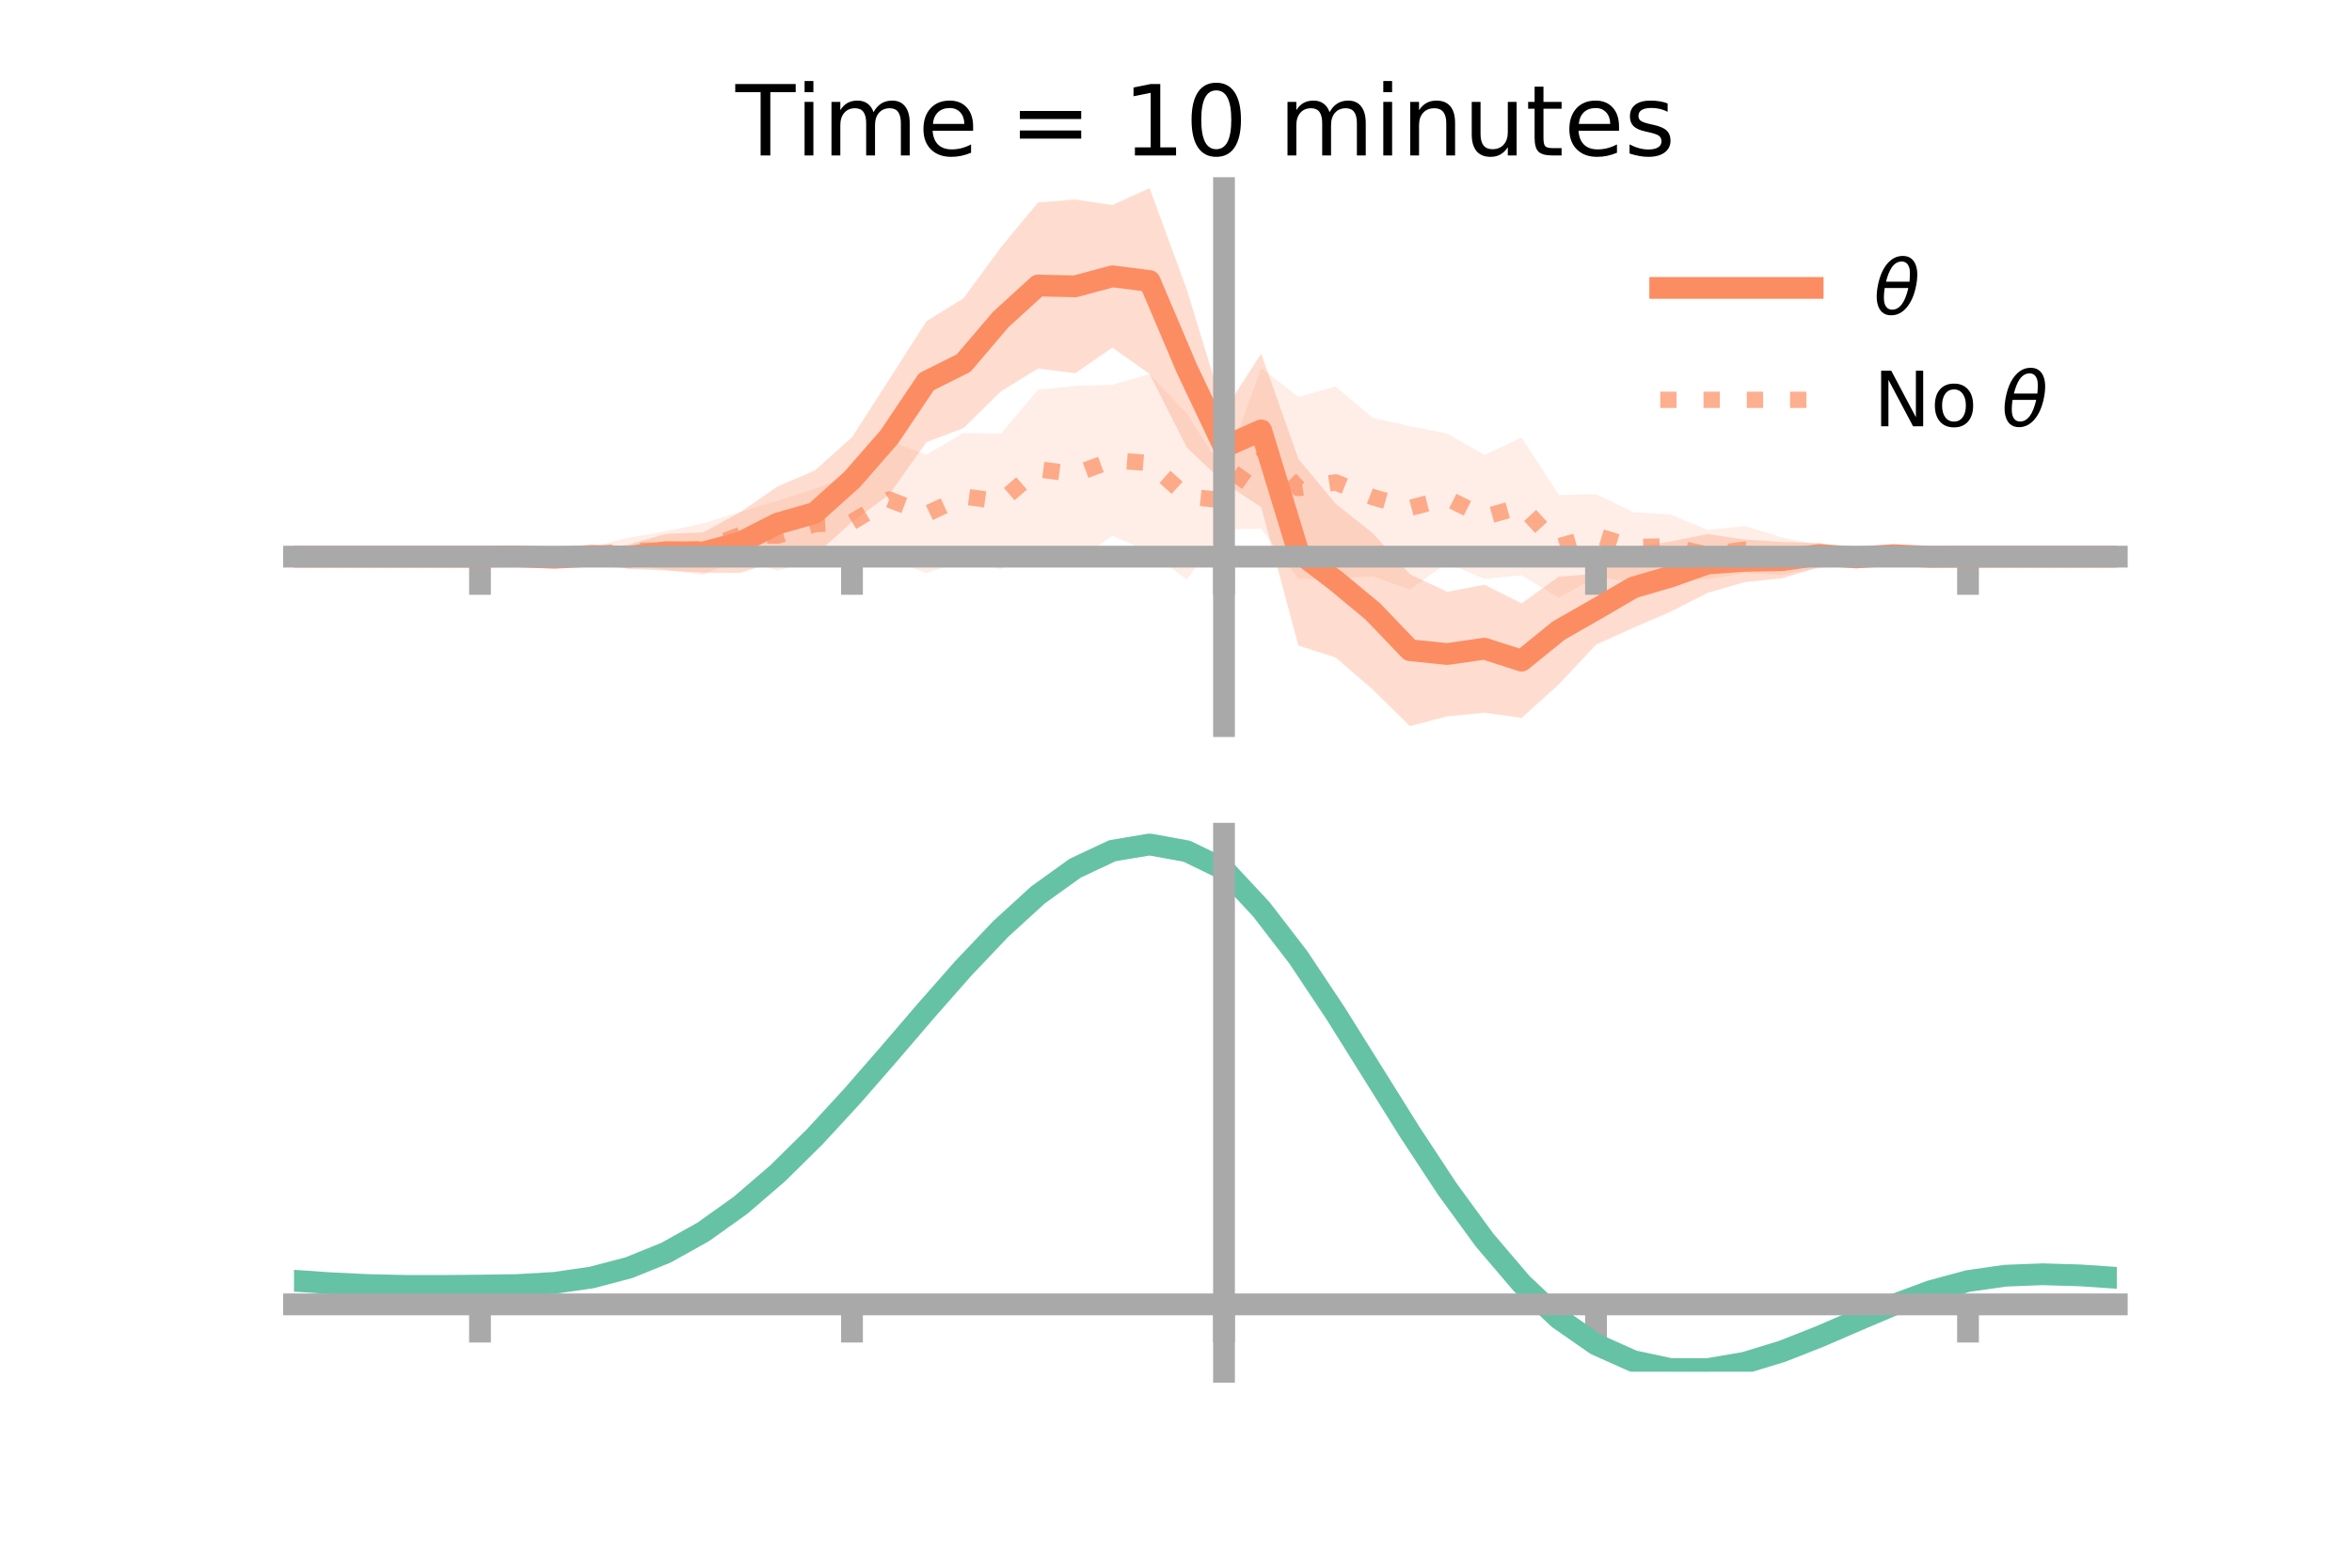<?xml version="1.0" encoding="utf-8" standalone="no"?>
<!DOCTYPE svg PUBLIC "-//W3C//DTD SVG 1.1//EN"
  "http://www.w3.org/Graphics/SVG/1.1/DTD/svg11.dtd">
<!-- Created with matplotlib (https://matplotlib.org/) -->
<svg height="144pt" version="1.1" viewBox="0 0 216 144" width="216pt" xmlns="http://www.w3.org/2000/svg" xmlns:xlink="http://www.w3.org/1999/xlink">
 <defs>
  <style type="text/css">
*{stroke-linecap:butt;stroke-linejoin:round;}
  </style>
 </defs>
 <g id="figure_1">
  <g id="patch_1">
   <path d="M 0 144 
L 216 144 
L 216 0 
L 0 0 
z
" style="fill:none;"/>
  </g>
  <g id="axes_1">
   <g id="patch_2">
    <path d="M 27 66.698 
L 194.4 66.698 
L 194.4 17.28 
L 27 17.28 
z
" style="fill:none;"/>
   </g>
   <g id="PolyCollection_1">
    <path clip-path="url(#pe9cac42434)" d="M 27 51.131 
L 27 51.131 
L 30.416 51.131 
L 33.833 51.131 
L 37.249 51.131 
L 40.665 51.131 
L 44.082 51.131 
L 47.498 50.943 
L 50.914 50.931 
L 54.331 50.495 
L 57.747 50.009 
L 61.163 49.041 
L 64.58 48.901 
L 67.996 47.044 
L 71.412 44.676 
L 74.829 43.22 
L 78.245 40.161 
L 81.661 34.856 
L 85.078 29.506 
L 88.494 27.388 
L 91.91 22.726 
L 95.327 18.599 
L 98.743 18.327 
L 102.159 18.833 
L 105.576 17.28 
L 108.992 26.594 
L 112.408 37.781 
L 115.824 32.487 
L 119.241 42.147 
L 122.657 46.27 
L 126.073 48.983 
L 129.49 52.752 
L 132.906 54.357 
L 136.322 53.705 
L 139.739 55.419 
L 143.155 52.965 
L 146.571 52.709 
L 149.988 50.268 
L 153.404 49.739 
L 156.82 49.052 
L 160.237 49.565 
L 163.653 49.781 
L 167.069 49.869 
L 170.486 50.53 
L 173.902 50.567 
L 177.318 51.01 
L 180.735 51.131 
L 184.151 51.131 
L 187.567 51.131 
L 190.984 51.131 
L 194.4 51.131 
L 194.4 51.131 
L 194.4 51.131 
L 190.984 51.131 
L 187.567 51.131 
L 184.151 51.131 
L 180.735 51.132 
L 177.318 51.289 
L 173.902 51.42 
L 170.486 51.88 
L 167.069 52.084 
L 163.653 53.124 
L 160.237 53.467 
L 156.82 54.459 
L 153.404 56.2 
L 149.988 57.67 
L 146.571 59.218 
L 143.155 62.862 
L 139.739 65.944 
L 136.322 65.468 
L 132.906 65.8 
L 129.49 66.698 
L 126.073 63.344 
L 122.657 60.391 
L 119.241 59.301 
L 115.824 46.584 
L 112.408 44.335 
L 108.992 41.11 
L 105.576 34.35 
L 102.159 31.931 
L 98.743 34.278 
L 95.327 33.856 
L 91.91 35.962 
L 88.494 39.319 
L 85.078 40.618 
L 81.661 45.429 
L 78.245 47.944 
L 74.829 51.012 
L 71.412 51.506 
L 67.996 52.62 
L 64.58 52.601 
L 61.163 52.404 
L 57.747 52.261 
L 54.331 51.624 
L 50.914 51.536 
L 47.498 51.273 
L 44.082 51.131 
L 40.665 51.131 
L 37.249 51.131 
L 33.833 51.131 
L 30.416 51.131 
L 27 51.131 
z
" style="fill:#fc8d62;fill-opacity:0.3;"/>
   </g>
   <g id="PolyCollection_2">
    <path clip-path="url(#pe9cac42434)" d="M 27 51.131 
L 27 51.131 
L 30.416 51.131 
L 33.833 51.131 
L 37.249 51.131 
L 40.665 51.131 
L 44.082 51.131 
L 47.498 51.002 
L 50.914 50.502 
L 54.331 50.24 
L 57.747 49.379 
L 61.163 48.803 
L 64.58 48.066 
L 67.996 47.021 
L 71.412 45.985 
L 74.829 44.892 
L 78.245 43.682 
L 81.661 40.466 
L 85.078 41.776 
L 88.494 39.765 
L 91.91 39.841 
L 95.327 35.792 
L 98.743 35.447 
L 102.159 35.337 
L 105.576 34.375 
L 108.992 37.979 
L 112.408 43.289 
L 115.824 33.802 
L 119.241 36.463 
L 122.657 35.5 
L 126.073 38.388 
L 129.49 39.15 
L 132.906 39.833 
L 136.322 41.788 
L 139.739 40.179 
L 143.155 45.47 
L 146.571 45.392 
L 149.988 47.039 
L 153.404 47.264 
L 156.82 48.671 
L 160.237 48.31 
L 163.653 49.37 
L 167.069 50.08 
L 170.486 50.408 
L 173.902 50.531 
L 177.318 51.052 
L 180.735 51.131 
L 184.151 51.131 
L 187.567 51.131 
L 190.984 51.131 
L 194.4 51.131 
L 194.4 51.131 
L 194.4 51.131 
L 190.984 51.131 
L 187.567 51.131 
L 184.151 51.131 
L 180.735 51.131 
L 177.318 51.245 
L 173.902 51.626 
L 170.486 51.819 
L 167.069 52.213 
L 163.653 52.809 
L 160.237 52.663 
L 156.82 53.221 
L 153.404 53.109 
L 149.988 53.46 
L 146.571 53.007 
L 143.155 54.9 
L 139.739 52.841 
L 136.322 53.176 
L 132.906 51.694 
L 129.49 54.163 
L 126.073 52.949 
L 122.657 53.115 
L 119.241 53.199 
L 115.824 48.555 
L 112.408 48.627 
L 108.992 53.235 
L 105.576 50.69 
L 102.159 49.212 
L 98.743 51.634 
L 95.327 50.421 
L 91.91 52.273 
L 88.494 51.449 
L 85.078 52.655 
L 81.661 51.308 
L 78.245 52.215 
L 74.829 51.407 
L 71.412 52.422 
L 67.996 51.262 
L 64.58 52.795 
L 61.163 52.362 
L 57.747 51.784 
L 54.331 51.686 
L 50.914 51.575 
L 47.498 51.238 
L 44.082 51.131 
L 40.665 51.131 
L 37.249 51.131 
L 33.833 51.131 
L 30.416 51.131 
L 27 51.131 
z
" style="fill:#fc8d62;fill-opacity:0.15;"/>
   </g>
   <g id="matplotlib.axis_1">
    <g id="xtick_1">
     <g id="line2d_1">
      <defs>
       <path d="M 0 0 
L 0 3.5 
" id="m1a876046a3" style="stroke:#a9a9a9;stroke-width:2;"/>
      </defs>
      <g>
       <use style="fill:#a9a9a9;stroke:#a9a9a9;stroke-width:2;" x="44.082" xlink:href="#m1a876046a3" y="51.131"/>
      </g>
     </g>
    </g>
    <g id="xtick_2">
     <g id="line2d_2">
      <g>
       <use style="fill:#a9a9a9;stroke:#a9a9a9;stroke-width:2;" x="78.245" xlink:href="#m1a876046a3" y="51.131"/>
      </g>
     </g>
    </g>
    <g id="xtick_3">
     <g id="line2d_3">
      <g>
       <use style="fill:#a9a9a9;stroke:#a9a9a9;stroke-width:2;" x="112.408" xlink:href="#m1a876046a3" y="51.131"/>
      </g>
     </g>
    </g>
    <g id="xtick_4">
     <g id="line2d_4">
      <g>
       <use style="fill:#a9a9a9;stroke:#a9a9a9;stroke-width:2;" x="146.571" xlink:href="#m1a876046a3" y="51.131"/>
      </g>
     </g>
    </g>
    <g id="xtick_5">
     <g id="line2d_5">
      <g>
       <use style="fill:#a9a9a9;stroke:#a9a9a9;stroke-width:2;" x="180.735" xlink:href="#m1a876046a3" y="51.131"/>
      </g>
     </g>
    </g>
   </g>
   <g id="matplotlib.axis_2"/>
   <g id="line2d_6">
    <path clip-path="url(#pe9cac42434)" d="M 27 51.131 
L 30.416 51.131 
L 33.833 51.131 
L 37.249 51.131 
L 40.665 51.131 
L 44.082 51.131 
L 47.498 51.108 
L 50.914 51.234 
L 54.331 51.06 
L 57.747 51.135 
L 61.163 50.723 
L 64.58 50.751 
L 67.996 49.832 
L 71.412 48.091 
L 74.829 47.116 
L 78.245 44.052 
L 81.661 40.143 
L 85.078 35.062 
L 88.494 33.354 
L 91.91 29.344 
L 95.327 26.227 
L 98.743 26.302 
L 102.159 25.382 
L 105.576 25.815 
L 108.992 33.852 
L 112.408 41.058 
L 115.824 39.536 
L 119.241 50.724 
L 122.657 53.33 
L 126.073 56.164 
L 129.49 59.725 
L 132.906 60.078 
L 136.322 59.586 
L 139.739 60.682 
L 143.155 57.913 
L 146.571 55.963 
L 149.988 53.969 
L 153.404 52.969 
L 156.82 51.755 
L 160.237 51.516 
L 163.653 51.453 
L 167.069 50.976 
L 170.486 51.205 
L 173.902 50.993 
L 177.318 51.15 
L 180.735 51.131 
L 184.151 51.131 
L 187.567 51.131 
L 190.984 51.131 
L 194.4 51.131 
" style="fill:none;stroke:#fc8d62;stroke-linecap:square;stroke-width:2;"/>
   </g>
   <g id="line2d_7">
    <path clip-path="url(#pe9cac42434)" d="M 27 51.131 
L 30.416 51.131 
L 33.833 51.131 
L 37.249 51.131 
L 40.665 51.131 
L 44.082 51.131 
L 47.498 51.12 
L 50.914 51.038 
L 54.331 50.963 
L 57.747 50.582 
L 61.163 50.582 
L 64.58 50.431 
L 67.996 49.142 
L 71.412 49.203 
L 74.829 48.15 
L 78.245 47.948 
L 81.661 45.887 
L 85.078 47.215 
L 88.494 45.607 
L 91.91 46.057 
L 95.327 43.106 
L 98.743 43.54 
L 102.159 42.275 
L 105.576 42.533 
L 108.992 45.607 
L 112.408 45.958 
L 115.824 41.179 
L 119.241 44.831 
L 122.657 44.308 
L 126.073 45.668 
L 129.49 46.656 
L 132.906 45.764 
L 136.322 47.482 
L 139.739 46.51 
L 143.155 50.185 
L 146.571 49.199 
L 149.988 50.25 
L 153.404 50.186 
L 156.82 50.946 
L 160.237 50.486 
L 163.653 51.089 
L 167.069 51.146 
L 170.486 51.114 
L 173.902 51.078 
L 177.318 51.148 
L 180.735 51.131 
L 184.151 51.131 
L 187.567 51.131 
L 190.984 51.131 
L 194.4 51.131 
" style="fill:none;stroke:#fc8d62;stroke-dasharray:1.5,2.475;stroke-dashoffset:0;stroke-opacity:0.7;stroke-width:1.5;"/>
   </g>
   <g id="patch_3">
    <path d="M 112.408 66.698 
L 112.408 17.28 
" style="fill:none;stroke:#a9a9a9;stroke-linecap:square;stroke-linejoin:miter;stroke-width:2;"/>
   </g>
   <g id="patch_4">
    <path d="M 194.4 66.698 
L 194.4 17.28 
" style="fill:none;"/>
   </g>
   <g id="patch_5">
    <path d="M 27 51.131 
L 194.4 51.131 
" style="fill:none;stroke:#a9a9a9;stroke-linecap:square;stroke-linejoin:miter;stroke-width:2;"/>
   </g>
   <g id="patch_6">
    <path d="M 27 17.28 
L 194.4 17.28 
" style="fill:none;"/>
   </g>
   <g id="text_1">
    <!-- Time = 10 minutes -->
    <defs>
     <path d="M -0.297 72.906 
L 61.375 72.906 
L 61.375 64.594 
L 35.5 64.594 
L 35.5 0 
L 25.594 0 
L 25.594 64.594 
L -0.297 64.594 
z
" id="DejaVuSans-84"/>
     <path d="M 9.422 54.688 
L 18.406 54.688 
L 18.406 0 
L 9.422 0 
z
M 9.422 75.984 
L 18.406 75.984 
L 18.406 64.594 
L 9.422 64.594 
z
" id="DejaVuSans-105"/>
     <path d="M 52 44.188 
Q 55.375 50.25 60.062 53.125 
Q 64.75 56 71.094 56 
Q 79.641 56 84.281 50.016 
Q 88.922 44.047 88.922 33.016 
L 88.922 0 
L 79.891 0 
L 79.891 32.719 
Q 79.891 40.578 77.094 44.375 
Q 74.312 48.188 68.609 48.188 
Q 61.625 48.188 57.562 43.547 
Q 53.516 38.922 53.516 30.906 
L 53.516 0 
L 44.484 0 
L 44.484 32.719 
Q 44.484 40.625 41.703 44.406 
Q 38.922 48.188 33.109 48.188 
Q 26.219 48.188 22.156 43.531 
Q 18.109 38.875 18.109 30.906 
L 18.109 0 
L 9.078 0 
L 9.078 54.688 
L 18.109 54.688 
L 18.109 46.188 
Q 21.188 51.219 25.484 53.609 
Q 29.781 56 35.688 56 
Q 41.656 56 45.828 52.969 
Q 50 49.953 52 44.188 
z
" id="DejaVuSans-109"/>
     <path d="M 56.203 29.594 
L 56.203 25.203 
L 14.891 25.203 
Q 15.484 15.922 20.484 11.062 
Q 25.484 6.203 34.422 6.203 
Q 39.594 6.203 44.453 7.469 
Q 49.312 8.734 54.109 11.281 
L 54.109 2.781 
Q 49.266 0.734 44.188 -0.344 
Q 39.109 -1.422 33.891 -1.422 
Q 20.797 -1.422 13.156 6.188 
Q 5.516 13.812 5.516 26.812 
Q 5.516 40.234 12.766 48.109 
Q 20.016 56 32.328 56 
Q 43.359 56 49.781 48.891 
Q 56.203 41.797 56.203 29.594 
z
M 47.219 32.234 
Q 47.125 39.594 43.094 43.984 
Q 39.062 48.391 32.422 48.391 
Q 24.906 48.391 20.391 44.141 
Q 15.875 39.891 15.188 32.172 
z
" id="DejaVuSans-101"/>
     <path id="DejaVuSans-32"/>
     <path d="M 10.594 45.406 
L 73.188 45.406 
L 73.188 37.203 
L 10.594 37.203 
z
M 10.594 25.484 
L 73.188 25.484 
L 73.188 17.188 
L 10.594 17.188 
z
" id="DejaVuSans-61"/>
     <path d="M 12.406 8.297 
L 28.516 8.297 
L 28.516 63.922 
L 10.984 60.406 
L 10.984 69.391 
L 28.422 72.906 
L 38.281 72.906 
L 38.281 8.297 
L 54.391 8.297 
L 54.391 0 
L 12.406 0 
z
" id="DejaVuSans-49"/>
     <path d="M 31.781 66.406 
Q 24.172 66.406 20.328 58.906 
Q 16.5 51.422 16.5 36.375 
Q 16.5 21.391 20.328 13.891 
Q 24.172 6.391 31.781 6.391 
Q 39.453 6.391 43.281 13.891 
Q 47.125 21.391 47.125 36.375 
Q 47.125 51.422 43.281 58.906 
Q 39.453 66.406 31.781 66.406 
z
M 31.781 74.219 
Q 44.047 74.219 50.516 64.516 
Q 56.984 54.828 56.984 36.375 
Q 56.984 17.969 50.516 8.266 
Q 44.047 -1.422 31.781 -1.422 
Q 19.531 -1.422 13.062 8.266 
Q 6.594 17.969 6.594 36.375 
Q 6.594 54.828 13.062 64.516 
Q 19.531 74.219 31.781 74.219 
z
" id="DejaVuSans-48"/>
     <path d="M 54.891 33.016 
L 54.891 0 
L 45.906 0 
L 45.906 32.719 
Q 45.906 40.484 42.875 44.328 
Q 39.844 48.188 33.797 48.188 
Q 26.516 48.188 22.312 43.547 
Q 18.109 38.922 18.109 30.906 
L 18.109 0 
L 9.078 0 
L 9.078 54.688 
L 18.109 54.688 
L 18.109 46.188 
Q 21.344 51.125 25.703 53.562 
Q 30.078 56 35.797 56 
Q 45.219 56 50.047 50.172 
Q 54.891 44.344 54.891 33.016 
z
" id="DejaVuSans-110"/>
     <path d="M 8.5 21.578 
L 8.5 54.688 
L 17.484 54.688 
L 17.484 21.922 
Q 17.484 14.156 20.5 10.266 
Q 23.531 6.391 29.594 6.391 
Q 36.859 6.391 41.078 11.031 
Q 45.312 15.672 45.312 23.688 
L 45.312 54.688 
L 54.297 54.688 
L 54.297 0 
L 45.312 0 
L 45.312 8.406 
Q 42.047 3.422 37.719 1 
Q 33.406 -1.422 27.688 -1.422 
Q 18.266 -1.422 13.375 4.438 
Q 8.5 10.297 8.5 21.578 
z
M 31.109 56 
z
" id="DejaVuSans-117"/>
     <path d="M 18.312 70.219 
L 18.312 54.688 
L 36.812 54.688 
L 36.812 47.703 
L 18.312 47.703 
L 18.312 18.016 
Q 18.312 11.328 20.141 9.422 
Q 21.969 7.516 27.594 7.516 
L 36.812 7.516 
L 36.812 0 
L 27.594 0 
Q 17.188 0 13.234 3.875 
Q 9.281 7.766 9.281 18.016 
L 9.281 47.703 
L 2.688 47.703 
L 2.688 54.688 
L 9.281 54.688 
L 9.281 70.219 
z
" id="DejaVuSans-116"/>
     <path d="M 44.281 53.078 
L 44.281 44.578 
Q 40.484 46.531 36.375 47.5 
Q 32.281 48.484 27.875 48.484 
Q 21.188 48.484 17.844 46.438 
Q 14.5 44.391 14.5 40.281 
Q 14.5 37.156 16.891 35.375 
Q 19.281 33.594 26.516 31.984 
L 29.594 31.297 
Q 39.156 29.25 43.188 25.516 
Q 47.219 21.781 47.219 15.094 
Q 47.219 7.469 41.188 3.016 
Q 35.156 -1.422 24.609 -1.422 
Q 20.219 -1.422 15.453 -0.562 
Q 10.688 0.297 5.422 2 
L 5.422 11.281 
Q 10.406 8.688 15.234 7.391 
Q 20.062 6.109 24.812 6.109 
Q 31.156 6.109 34.562 8.281 
Q 37.984 10.453 37.984 14.406 
Q 37.984 18.062 35.516 20.016 
Q 33.062 21.969 24.703 23.781 
L 21.578 24.516 
Q 13.234 26.266 9.516 29.906 
Q 5.812 33.547 5.812 39.891 
Q 5.812 47.609 11.281 51.797 
Q 16.75 56 26.812 56 
Q 31.781 56 36.172 55.266 
Q 40.578 54.547 44.281 53.078 
z
" id="DejaVuSans-115"/>
    </defs>
    <g transform="translate(67.549 14.28)scale(0.09 -0.09)">
     <use xlink:href="#DejaVuSans-84"/>
     <use x="61.037" xlink:href="#DejaVuSans-105"/>
     <use x="88.82" xlink:href="#DejaVuSans-109"/>
     <use x="186.232" xlink:href="#DejaVuSans-101"/>
     <use x="247.756" xlink:href="#DejaVuSans-32"/>
     <use x="279.543" xlink:href="#DejaVuSans-61"/>
     <use x="363.332" xlink:href="#DejaVuSans-32"/>
     <use x="395.119" xlink:href="#DejaVuSans-49"/>
     <use x="458.742" xlink:href="#DejaVuSans-48"/>
     <use x="522.365" xlink:href="#DejaVuSans-32"/>
     <use x="554.152" xlink:href="#DejaVuSans-109"/>
     <use x="651.564" xlink:href="#DejaVuSans-105"/>
     <use x="679.348" xlink:href="#DejaVuSans-110"/>
     <use x="742.727" xlink:href="#DejaVuSans-117"/>
     <use x="806.105" xlink:href="#DejaVuSans-116"/>
     <use x="845.314" xlink:href="#DejaVuSans-101"/>
     <use x="906.838" xlink:href="#DejaVuSans-115"/>
    </g>
   </g>
   <g id="legend_1">
    <g id="line2d_8">
     <path d="M 152.47 26.449 
L 166.47 26.449 
" style="fill:none;stroke:#fc8d62;stroke-linecap:square;stroke-width:2;"/>
    </g>
    <g id="line2d_9"/>
    <g id="text_2">
     <!-- $\theta$ -->
     <defs>
      <path d="M 45.516 34.672 
L 14.453 34.672 
Q 12.359 20.062 14.5 13.875 
Q 17.188 6.25 24.469 6.25 
Q 31.781 6.25 37.359 13.922 
Q 42.234 20.656 45.516 34.672 
z
M 47.016 42.969 
Q 48.344 56.844 46.625 61.719 
Q 43.953 69.438 36.766 69.438 
Q 29.297 69.438 23.828 61.812 
Q 19.531 55.672 16.156 42.969 
z
M 38.188 76.766 
Q 49.906 76.766 54.594 66.406 
Q 59.281 56.109 55.719 37.844 
Q 52.203 19.625 43.453 9.281 
Q 34.766 -1.125 23.047 -1.125 
Q 11.281 -1.125 6.641 9.281 
Q 2 19.625 5.516 37.844 
Q 9.078 56.109 17.719 66.406 
Q 26.422 76.766 38.188 76.766 
z
" id="DejaVuSans-Oblique-952"/>
     </defs>
     <g transform="translate(172.07 28.899)scale(0.07 -0.07)">
      <use transform="translate(0 0.234)" xlink:href="#DejaVuSans-Oblique-952"/>
     </g>
    </g>
    <g id="line2d_10">
     <path d="M 152.47 36.724 
L 166.47 36.724 
" style="fill:none;stroke:#fc8d62;stroke-dasharray:1.5,2.475;stroke-dashoffset:0;stroke-opacity:0.7;stroke-width:1.5;"/>
    </g>
    <g id="line2d_11"/>
    <g id="text_3">
     <!-- No $\theta$ -->
     <defs>
      <path d="M 9.812 72.906 
L 23.094 72.906 
L 55.422 11.922 
L 55.422 72.906 
L 64.984 72.906 
L 64.984 0 
L 51.703 0 
L 19.391 60.984 
L 19.391 0 
L 9.812 0 
z
" id="DejaVuSans-78"/>
      <path d="M 30.609 48.391 
Q 23.391 48.391 19.188 42.75 
Q 14.984 37.109 14.984 27.297 
Q 14.984 17.484 19.156 11.844 
Q 23.344 6.203 30.609 6.203 
Q 37.797 6.203 41.984 11.859 
Q 46.188 17.531 46.188 27.297 
Q 46.188 37.016 41.984 42.703 
Q 37.797 48.391 30.609 48.391 
z
M 30.609 56 
Q 42.328 56 49.016 48.375 
Q 55.719 40.766 55.719 27.297 
Q 55.719 13.875 49.016 6.219 
Q 42.328 -1.422 30.609 -1.422 
Q 18.844 -1.422 12.172 6.219 
Q 5.516 13.875 5.516 27.297 
Q 5.516 40.766 12.172 48.375 
Q 18.844 56 30.609 56 
z
" id="DejaVuSans-111"/>
     </defs>
     <g transform="translate(172.07 39.174)scale(0.07 -0.07)">
      <use transform="translate(0 0.234)" xlink:href="#DejaVuSans-78"/>
      <use transform="translate(74.805 0.234)" xlink:href="#DejaVuSans-111"/>
      <use transform="translate(135.986 0.234)" xlink:href="#DejaVuSans-32"/>
      <use transform="translate(167.773 0.234)" xlink:href="#DejaVuSans-Oblique-952"/>
     </g>
    </g>
   </g>
  </g>
  <g id="axes_2">
   <g id="patch_7">
    <path d="M 27 126 
L 194.4 126 
L 194.4 76.582 
L 27 76.582 
z
" style="fill:none;"/>
   </g>
   <g id="PolyCollection_3">
    <path clip-path="url(#p65caa5d8fe)" d="M 27 117.689 
L 27 117.594 
L 30.416 117.839 
L 33.833 118.007 
L 37.249 118.082 
L 40.665 118.078 
L 44.082 118.038 
L 47.498 117.98 
L 50.914 117.774 
L 54.331 117.273 
L 57.747 116.36 
L 61.163 114.951 
L 64.58 113.002 
L 67.996 110.506 
L 71.412 107.496 
L 74.829 104.041 
L 78.245 100.241 
L 81.661 96.224 
L 85.078 92.145 
L 88.494 88.175 
L 91.91 84.499 
L 95.327 81.311 
L 98.743 78.803 
L 102.159 77.167 
L 105.576 76.582 
L 108.992 77.214 
L 112.408 78.906 
L 115.824 82.624 
L 119.241 87.133 
L 122.657 92.352 
L 126.073 97.911 
L 129.49 103.478 
L 132.906 108.767 
L 136.322 113.54 
L 139.739 117.621 
L 143.155 120.886 
L 146.571 123.277 
L 149.988 124.801 
L 153.404 125.518 
L 156.82 125.523 
L 160.237 124.94 
L 163.653 123.912 
L 167.069 122.594 
L 170.486 121.148 
L 173.902 119.731 
L 177.318 118.497 
L 180.735 117.589 
L 184.151 117.106 
L 187.567 116.976 
L 190.984 117.082 
L 194.4 117.319 
L 194.4 117.434 
L 194.4 117.434 
L 190.984 117.213 
L 187.567 117.118 
L 184.151 117.256 
L 180.735 117.752 
L 177.318 118.694 
L 173.902 119.986 
L 170.486 121.471 
L 167.069 122.982 
L 163.653 124.351 
L 160.237 125.41 
L 156.82 126 
L 153.404 125.982 
L 149.988 125.243 
L 146.571 123.709 
L 143.155 121.349 
L 139.739 118.173 
L 136.322 114.235 
L 132.906 109.637 
L 129.49 104.543 
L 126.073 99.174 
L 122.657 93.806 
L 119.241 88.76 
L 115.824 84.397 
L 112.408 80.788 
L 108.992 79.164 
L 105.576 78.554 
L 102.159 79.118 
L 98.743 80.69 
L 95.327 83.096 
L 91.91 86.149 
L 88.494 89.663 
L 85.078 93.453 
L 81.661 97.342 
L 78.245 101.167 
L 74.829 104.783 
L 71.412 108.07 
L 67.996 110.935 
L 64.58 113.314 
L 61.163 115.18 
L 57.747 116.536 
L 54.331 117.419 
L 50.914 117.903 
L 47.498 118.095 
L 44.082 118.138 
L 40.665 118.161 
L 37.249 118.15 
L 33.833 118.071 
L 30.416 117.914 
L 27 117.689 
z
" style="fill:#66c2a5;fill-opacity:0.3;"/>
   </g>
   <g id="matplotlib.axis_3">
    <g id="xtick_6">
     <g id="line2d_12">
      <g>
       <use style="fill:#a9a9a9;stroke:#a9a9a9;stroke-width:2;" x="44.082" xlink:href="#m1a876046a3" y="119.814"/>
      </g>
     </g>
    </g>
    <g id="xtick_7">
     <g id="line2d_13">
      <g>
       <use style="fill:#a9a9a9;stroke:#a9a9a9;stroke-width:2;" x="78.245" xlink:href="#m1a876046a3" y="119.814"/>
      </g>
     </g>
    </g>
    <g id="xtick_8">
     <g id="line2d_14">
      <g>
       <use style="fill:#a9a9a9;stroke:#a9a9a9;stroke-width:2;" x="112.408" xlink:href="#m1a876046a3" y="119.814"/>
      </g>
     </g>
    </g>
    <g id="xtick_9">
     <g id="line2d_15">
      <g>
       <use style="fill:#a9a9a9;stroke:#a9a9a9;stroke-width:2;" x="146.571" xlink:href="#m1a876046a3" y="119.814"/>
      </g>
     </g>
    </g>
    <g id="xtick_10">
     <g id="line2d_16">
      <g>
       <use style="fill:#a9a9a9;stroke:#a9a9a9;stroke-width:2;" x="180.735" xlink:href="#m1a876046a3" y="119.814"/>
      </g>
     </g>
    </g>
   </g>
   <g id="matplotlib.axis_4"/>
   <g id="line2d_17">
    <path clip-path="url(#p65caa5d8fe)" d="M 27 117.641 
L 30.416 117.876 
L 33.833 118.039 
L 37.249 118.116 
L 40.665 118.12 
L 44.082 118.088 
L 47.498 118.038 
L 50.914 117.839 
L 54.331 117.346 
L 57.747 116.448 
L 61.163 115.066 
L 64.58 113.158 
L 67.996 110.72 
L 71.412 107.783 
L 74.829 104.412 
L 78.245 100.704 
L 81.661 96.783 
L 85.078 92.799 
L 88.494 88.919 
L 91.91 85.324 
L 95.327 82.203 
L 98.743 79.747 
L 102.159 78.142 
L 105.576 77.568 
L 108.992 78.189 
L 112.408 79.847 
L 115.824 83.51 
L 119.241 87.947 
L 122.657 93.079 
L 126.073 98.543 
L 129.49 104.011 
L 132.906 109.202 
L 136.322 113.888 
L 139.739 117.897 
L 143.155 121.117 
L 146.571 123.493 
L 149.988 125.022 
L 153.404 125.75 
L 156.82 125.761 
L 160.237 125.175 
L 163.653 124.132 
L 167.069 122.788 
L 170.486 121.309 
L 173.902 119.859 
L 177.318 118.595 
L 180.735 117.671 
L 184.151 117.181 
L 187.567 117.047 
L 190.984 117.148 
L 194.4 117.376 
" style="fill:none;stroke:#66c2a5;stroke-linecap:square;stroke-width:2;"/>
   </g>
   <g id="patch_8">
    <path d="M 112.408 126 
L 112.408 76.582 
" style="fill:none;stroke:#a9a9a9;stroke-linecap:square;stroke-linejoin:miter;stroke-width:2;"/>
   </g>
   <g id="patch_9">
    <path d="M 194.4 126 
L 194.4 76.582 
" style="fill:none;"/>
   </g>
   <g id="patch_10">
    <path d="M 27 119.814 
L 194.4 119.814 
" style="fill:none;stroke:#a9a9a9;stroke-linecap:square;stroke-linejoin:miter;stroke-width:2;"/>
   </g>
   <g id="patch_11">
    <path d="M 27 76.582 
L 194.4 76.582 
" style="fill:none;"/>
   </g>
  </g>
 </g>
 <defs>
  <clipPath id="pe9cac42434">
   <rect height="49.418" width="167.4" x="27" y="17.28"/>
  </clipPath>
  <clipPath id="p65caa5d8fe">
   <rect height="49.418" width="167.4" x="27" y="76.582"/>
  </clipPath>
 </defs>
</svg>
